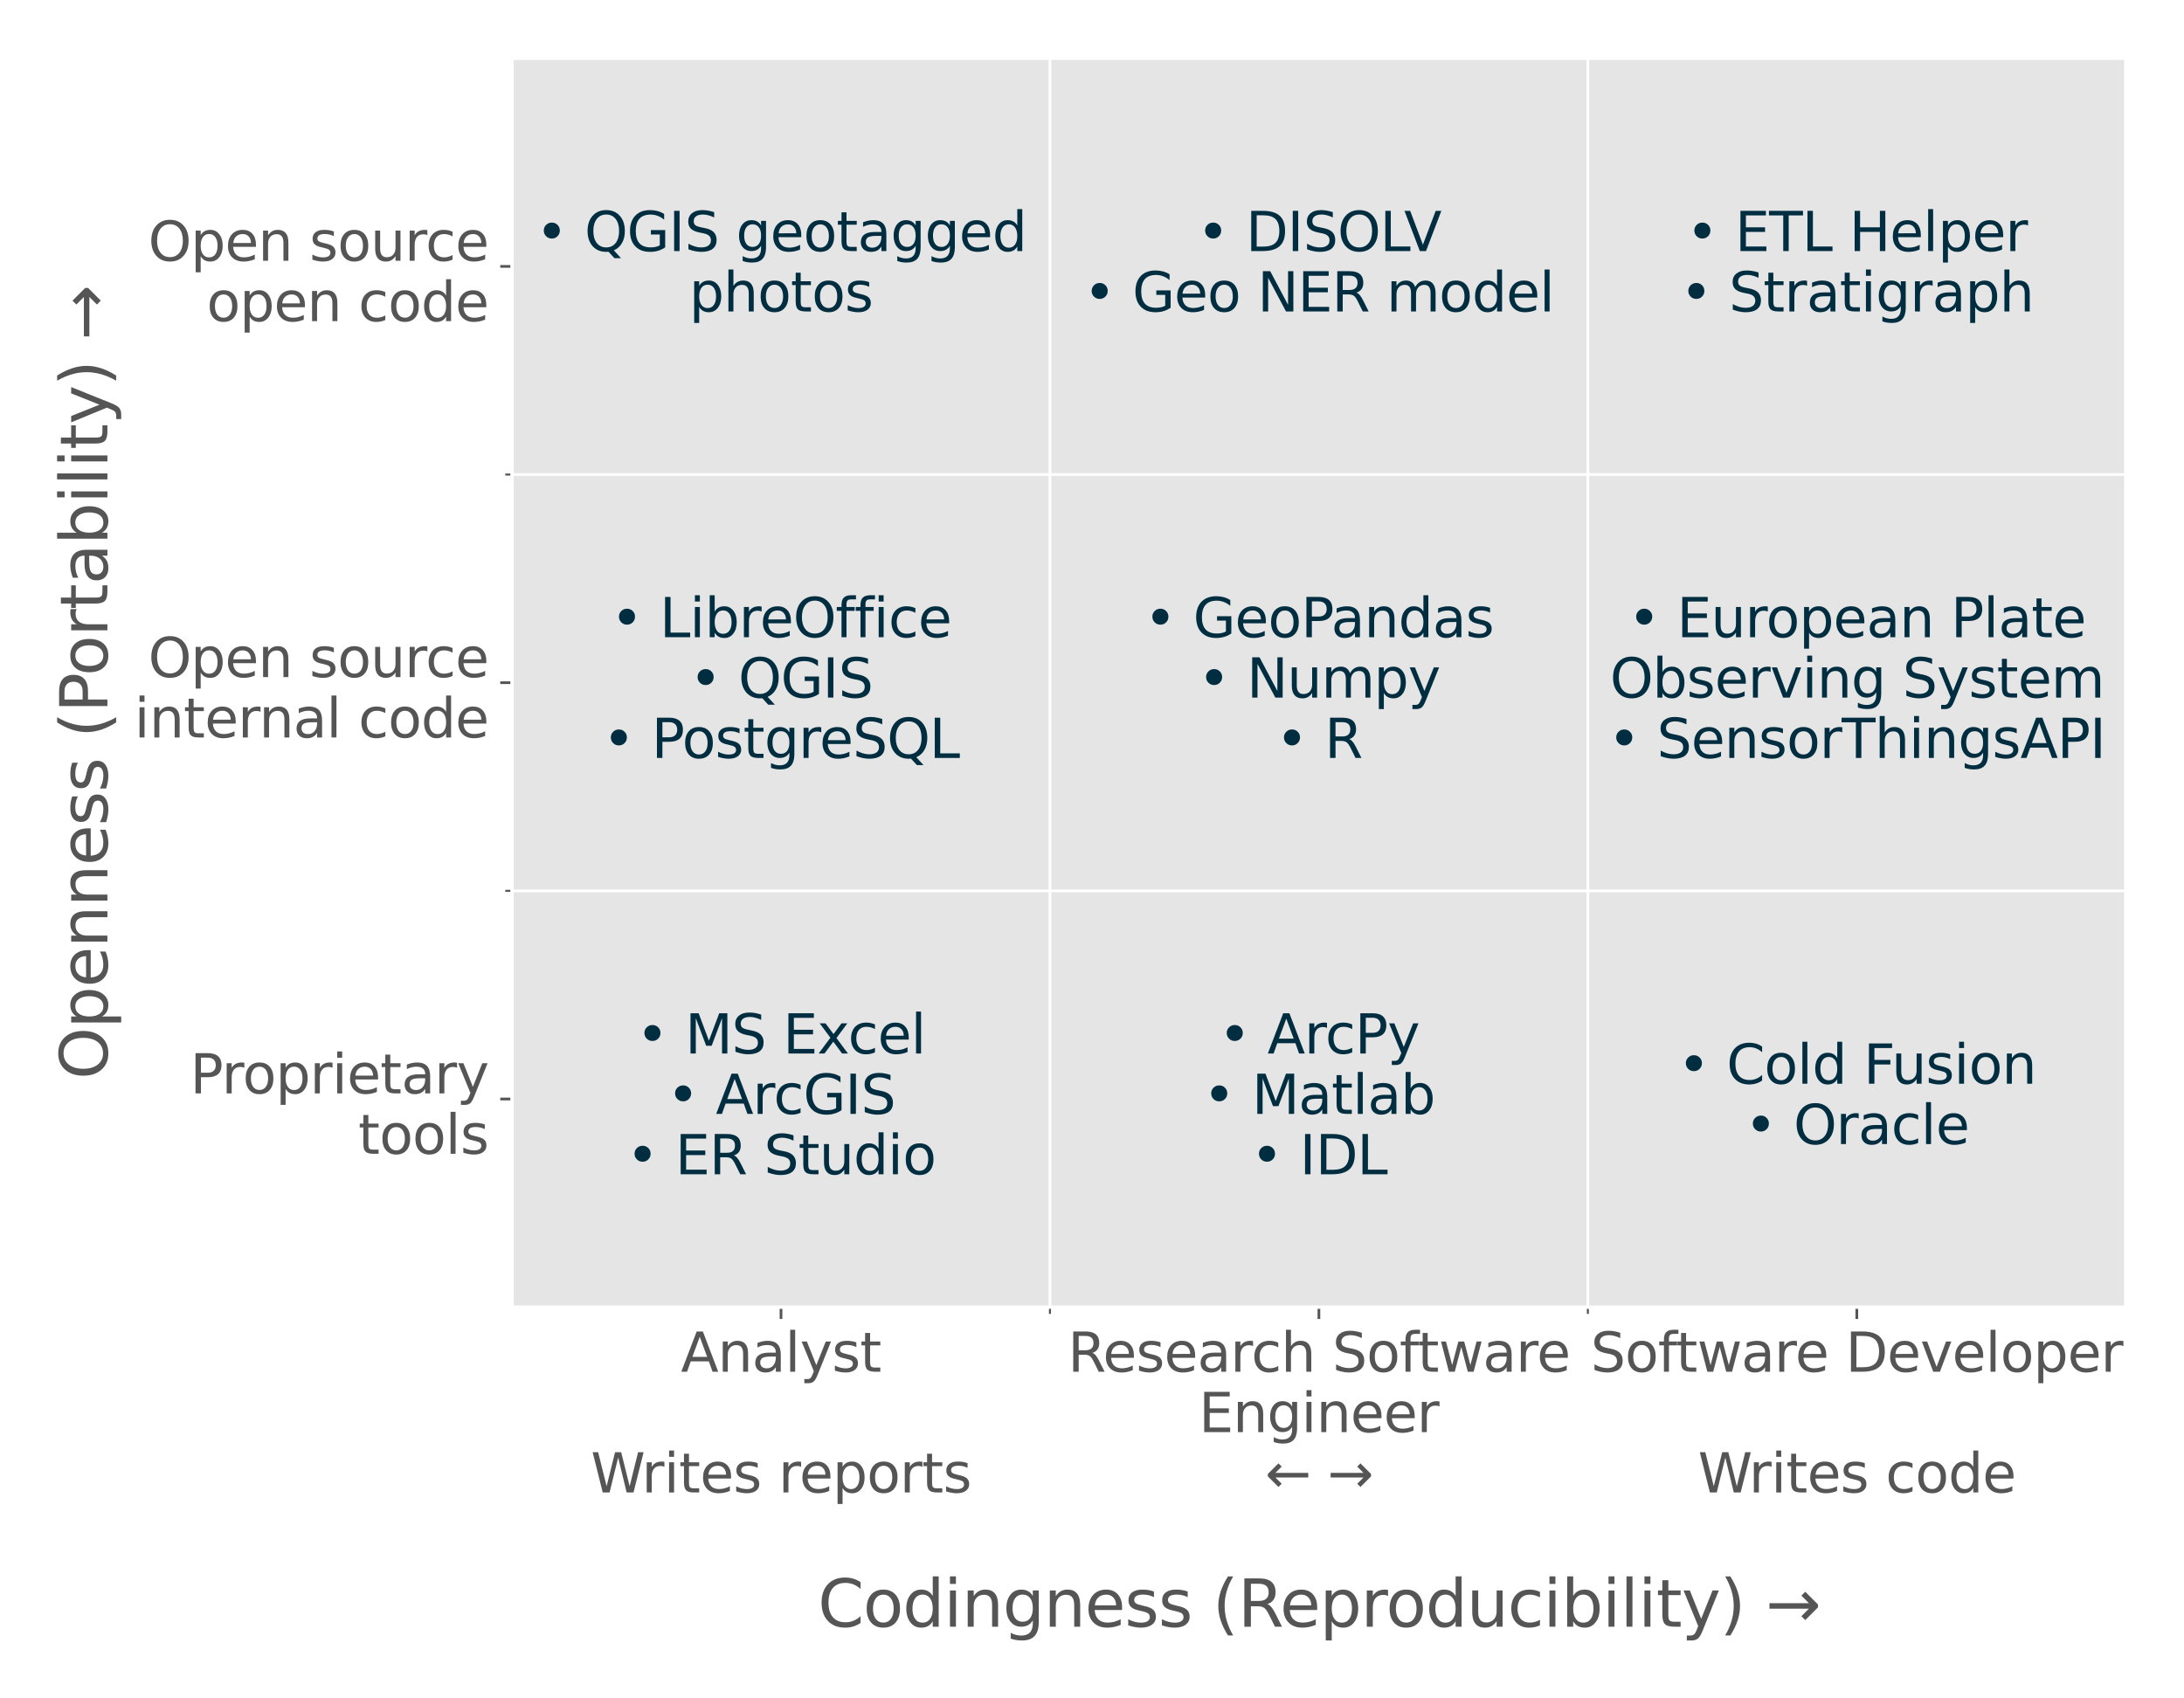 <?xml version="1.0" encoding="utf-8" standalone="no"?>
<!DOCTYPE svg PUBLIC "-//W3C//DTD SVG 1.1//EN"
  "http://www.w3.org/Graphics/SVG/1.1/DTD/svg11.dtd">
<svg height="504pt" version="1.1" viewBox="0 0 648 504" width="648pt" xmlns="http://www.w3.org/2000/svg" xmlns:xlink="http://www.w3.org/1999/xlink">
 <defs>
  <style type="text/css">*{stroke-linecap:butt;stroke-linejoin:round;}</style>
 </defs>
 <g id="figure_1">
  <g id="patch_1">
   <path d="M 0 504 
L 648 504 
L 648 0 
L 0 0 
z
" style="fill:#ffffff;"/>
  </g>
  <g id="axes_1">
   <g id="patch_2">
    <path d="M 151.927 387.904 
L 630.72 387.904 
L 630.72 17.28 
L 151.927 17.28 
z
" style="fill:#e5e5e5;"/>
   </g>
   <g id="matplotlib.axis_1">
    <g id="xtick_1">
     <g id="line2d_1">
      <defs>
       <path d="M 0 0 
L 0 3.5 
" id="m03abfd8c78" style="stroke:#555555;stroke-width:0.8;"/>
      </defs>
      <g>
       <use style="fill:#555555;stroke:#555555;stroke-width:0.8;" x="231.726" xlink:href="#m03abfd8c78" y="387.904"/>
      </g>
     </g>
     <g id="text_1">
      <!-- Analyst -->
      <g style="fill:#555555;" transform="translate(202.02 407.061)scale(0.16 -0.16)">
       <defs>
        <path d="M 2188 4044 
L 1331 1722 
L 3047 1722 
L 2188 4044 
z
M 1831 4666 
L 2547 4666 
L 4325 0 
L 3669 0 
L 3244 1197 
L 1141 1197 
L 716 0 
L 50 0 
L 1831 4666 
z
" id="DejaVuSans-41" transform="scale(0.016)"/>
        <path d="M 3513 2113 
L 3513 0 
L 2938 0 
L 2938 2094 
Q 2938 2591 2744 2837 
Q 2550 3084 2163 3084 
Q 1697 3084 1428 2787 
Q 1159 2491 1159 1978 
L 1159 0 
L 581 0 
L 581 3500 
L 1159 3500 
L 1159 2956 
Q 1366 3272 1645 3428 
Q 1925 3584 2291 3584 
Q 2894 3584 3203 3211 
Q 3513 2838 3513 2113 
z
" id="DejaVuSans-6e" transform="scale(0.016)"/>
        <path d="M 2194 1759 
Q 1497 1759 1228 1600 
Q 959 1441 959 1056 
Q 959 750 1161 570 
Q 1363 391 1709 391 
Q 2188 391 2477 730 
Q 2766 1069 2766 1631 
L 2766 1759 
L 2194 1759 
z
M 3341 1997 
L 3341 0 
L 2766 0 
L 2766 531 
Q 2569 213 2275 61 
Q 1981 -91 1556 -91 
Q 1019 -91 701 211 
Q 384 513 384 1019 
Q 384 1609 779 1909 
Q 1175 2209 1959 2209 
L 2766 2209 
L 2766 2266 
Q 2766 2663 2505 2880 
Q 2244 3097 1772 3097 
Q 1472 3097 1187 3025 
Q 903 2953 641 2809 
L 641 3341 
Q 956 3463 1253 3523 
Q 1550 3584 1831 3584 
Q 2591 3584 2966 3190 
Q 3341 2797 3341 1997 
z
" id="DejaVuSans-61" transform="scale(0.016)"/>
        <path d="M 603 4863 
L 1178 4863 
L 1178 0 
L 603 0 
L 603 4863 
z
" id="DejaVuSans-6c" transform="scale(0.016)"/>
        <path d="M 2059 -325 
Q 1816 -950 1584 -1140 
Q 1353 -1331 966 -1331 
L 506 -1331 
L 506 -850 
L 844 -850 
Q 1081 -850 1212 -737 
Q 1344 -625 1503 -206 
L 1606 56 
L 191 3500 
L 800 3500 
L 1894 763 
L 2988 3500 
L 3597 3500 
L 2059 -325 
z
" id="DejaVuSans-79" transform="scale(0.016)"/>
        <path d="M 2834 3397 
L 2834 2853 
Q 2591 2978 2328 3040 
Q 2066 3103 1784 3103 
Q 1356 3103 1142 2972 
Q 928 2841 928 2578 
Q 928 2378 1081 2264 
Q 1234 2150 1697 2047 
L 1894 2003 
Q 2506 1872 2764 1633 
Q 3022 1394 3022 966 
Q 3022 478 2636 193 
Q 2250 -91 1575 -91 
Q 1294 -91 989 -36 
Q 684 19 347 128 
L 347 722 
Q 666 556 975 473 
Q 1284 391 1588 391 
Q 1994 391 2212 530 
Q 2431 669 2431 922 
Q 2431 1156 2273 1281 
Q 2116 1406 1581 1522 
L 1381 1569 
Q 847 1681 609 1914 
Q 372 2147 372 2553 
Q 372 3047 722 3315 
Q 1072 3584 1716 3584 
Q 2034 3584 2315 3537 
Q 2597 3491 2834 3397 
z
" id="DejaVuSans-73" transform="scale(0.016)"/>
        <path d="M 1172 4494 
L 1172 3500 
L 2356 3500 
L 2356 3053 
L 1172 3053 
L 1172 1153 
Q 1172 725 1289 603 
Q 1406 481 1766 481 
L 2356 481 
L 2356 0 
L 1766 0 
Q 1100 0 847 248 
Q 594 497 594 1153 
L 594 3053 
L 172 3053 
L 172 3500 
L 594 3500 
L 594 4494 
L 1172 4494 
z
" id="DejaVuSans-74" transform="scale(0.016)"/>
       </defs>
       <use xlink:href="#DejaVuSans-41"/>
       <use x="68.408" xlink:href="#DejaVuSans-6e"/>
       <use x="131.787" xlink:href="#DejaVuSans-61"/>
       <use x="193.066" xlink:href="#DejaVuSans-6c"/>
       <use x="220.85" xlink:href="#DejaVuSans-79"/>
       <use x="280.029" xlink:href="#DejaVuSans-73"/>
       <use x="332.129" xlink:href="#DejaVuSans-74"/>
      </g>
      <!--  -->
      <g style="fill:#555555;" transform="translate(231.726 424.978)scale(0.16 -0.16)"/>
      <!-- Writes reports -->
      <g style="fill:#555555;" transform="translate(175.298 442.894)scale(0.16 -0.16)">
       <defs>
        <path d="M 213 4666 
L 850 4666 
L 1831 722 
L 2809 4666 
L 3519 4666 
L 4500 722 
L 5478 4666 
L 6119 4666 
L 4947 0 
L 4153 0 
L 3169 4050 
L 2175 0 
L 1381 0 
L 213 4666 
z
" id="DejaVuSans-57" transform="scale(0.016)"/>
        <path d="M 2631 2963 
Q 2534 3019 2420 3045 
Q 2306 3072 2169 3072 
Q 1681 3072 1420 2755 
Q 1159 2438 1159 1844 
L 1159 0 
L 581 0 
L 581 3500 
L 1159 3500 
L 1159 2956 
Q 1341 3275 1631 3429 
Q 1922 3584 2338 3584 
Q 2397 3584 2469 3576 
Q 2541 3569 2628 3553 
L 2631 2963 
z
" id="DejaVuSans-72" transform="scale(0.016)"/>
        <path d="M 603 3500 
L 1178 3500 
L 1178 0 
L 603 0 
L 603 3500 
z
M 603 4863 
L 1178 4863 
L 1178 4134 
L 603 4134 
L 603 4863 
z
" id="DejaVuSans-69" transform="scale(0.016)"/>
        <path d="M 3597 1894 
L 3597 1613 
L 953 1613 
Q 991 1019 1311 708 
Q 1631 397 2203 397 
Q 2534 397 2845 478 
Q 3156 559 3463 722 
L 3463 178 
Q 3153 47 2828 -22 
Q 2503 -91 2169 -91 
Q 1331 -91 842 396 
Q 353 884 353 1716 
Q 353 2575 817 3079 
Q 1281 3584 2069 3584 
Q 2775 3584 3186 3129 
Q 3597 2675 3597 1894 
z
M 3022 2063 
Q 3016 2534 2758 2815 
Q 2500 3097 2075 3097 
Q 1594 3097 1305 2825 
Q 1016 2553 972 2059 
L 3022 2063 
z
" id="DejaVuSans-65" transform="scale(0.016)"/>
        <path id="DejaVuSans-20" transform="scale(0.016)"/>
        <path d="M 1159 525 
L 1159 -1331 
L 581 -1331 
L 581 3500 
L 1159 3500 
L 1159 2969 
Q 1341 3281 1617 3432 
Q 1894 3584 2278 3584 
Q 2916 3584 3314 3078 
Q 3713 2572 3713 1747 
Q 3713 922 3314 415 
Q 2916 -91 2278 -91 
Q 1894 -91 1617 61 
Q 1341 213 1159 525 
z
M 3116 1747 
Q 3116 2381 2855 2742 
Q 2594 3103 2138 3103 
Q 1681 3103 1420 2742 
Q 1159 2381 1159 1747 
Q 1159 1113 1420 752 
Q 1681 391 2138 391 
Q 2594 391 2855 752 
Q 3116 1113 3116 1747 
z
" id="DejaVuSans-70" transform="scale(0.016)"/>
        <path d="M 1959 3097 
Q 1497 3097 1228 2736 
Q 959 2375 959 1747 
Q 959 1119 1226 758 
Q 1494 397 1959 397 
Q 2419 397 2687 759 
Q 2956 1122 2956 1747 
Q 2956 2369 2687 2733 
Q 2419 3097 1959 3097 
z
M 1959 3584 
Q 2709 3584 3137 3096 
Q 3566 2609 3566 1747 
Q 3566 888 3137 398 
Q 2709 -91 1959 -91 
Q 1206 -91 779 398 
Q 353 888 353 1747 
Q 353 2609 779 3096 
Q 1206 3584 1959 3584 
z
" id="DejaVuSans-6f" transform="scale(0.016)"/>
       </defs>
       <use xlink:href="#DejaVuSans-57"/>
       <use x="94.377" xlink:href="#DejaVuSans-72"/>
       <use x="135.49" xlink:href="#DejaVuSans-69"/>
       <use x="163.273" xlink:href="#DejaVuSans-74"/>
       <use x="202.482" xlink:href="#DejaVuSans-65"/>
       <use x="264.006" xlink:href="#DejaVuSans-73"/>
       <use x="316.105" xlink:href="#DejaVuSans-20"/>
       <use x="347.893" xlink:href="#DejaVuSans-72"/>
       <use x="386.756" xlink:href="#DejaVuSans-65"/>
       <use x="448.279" xlink:href="#DejaVuSans-70"/>
       <use x="511.756" xlink:href="#DejaVuSans-6f"/>
       <use x="572.938" xlink:href="#DejaVuSans-72"/>
       <use x="614.051" xlink:href="#DejaVuSans-74"/>
       <use x="653.26" xlink:href="#DejaVuSans-73"/>
      </g>
      <!--  -->
      <g style="fill:#555555;" transform="translate(231.726 460.81)scale(0.16 -0.16)"/>
     </g>
    </g>
    <g id="xtick_2">
     <g id="line2d_2">
      <g>
       <use style="fill:#555555;stroke:#555555;stroke-width:0.8;" x="391.324" xlink:href="#m03abfd8c78" y="387.904"/>
      </g>
     </g>
     <g id="text_2">
      <!-- Research Software -->
      <g style="fill:#555555;" transform="translate(316.827 407.061)scale(0.16 -0.16)">
       <defs>
        <path d="M 2841 2188 
Q 3044 2119 3236 1894 
Q 3428 1669 3622 1275 
L 4263 0 
L 3584 0 
L 2988 1197 
Q 2756 1666 2539 1819 
Q 2322 1972 1947 1972 
L 1259 1972 
L 1259 0 
L 628 0 
L 628 4666 
L 2053 4666 
Q 2853 4666 3247 4331 
Q 3641 3997 3641 3322 
Q 3641 2881 3436 2590 
Q 3231 2300 2841 2188 
z
M 1259 4147 
L 1259 2491 
L 2053 2491 
Q 2509 2491 2742 2702 
Q 2975 2913 2975 3322 
Q 2975 3731 2742 3939 
Q 2509 4147 2053 4147 
L 1259 4147 
z
" id="DejaVuSans-52" transform="scale(0.016)"/>
        <path d="M 3122 3366 
L 3122 2828 
Q 2878 2963 2633 3030 
Q 2388 3097 2138 3097 
Q 1578 3097 1268 2742 
Q 959 2388 959 1747 
Q 959 1106 1268 751 
Q 1578 397 2138 397 
Q 2388 397 2633 464 
Q 2878 531 3122 666 
L 3122 134 
Q 2881 22 2623 -34 
Q 2366 -91 2075 -91 
Q 1284 -91 818 406 
Q 353 903 353 1747 
Q 353 2603 823 3093 
Q 1294 3584 2113 3584 
Q 2378 3584 2631 3529 
Q 2884 3475 3122 3366 
z
" id="DejaVuSans-63" transform="scale(0.016)"/>
        <path d="M 3513 2113 
L 3513 0 
L 2938 0 
L 2938 2094 
Q 2938 2591 2744 2837 
Q 2550 3084 2163 3084 
Q 1697 3084 1428 2787 
Q 1159 2491 1159 1978 
L 1159 0 
L 581 0 
L 581 4863 
L 1159 4863 
L 1159 2956 
Q 1366 3272 1645 3428 
Q 1925 3584 2291 3584 
Q 2894 3584 3203 3211 
Q 3513 2838 3513 2113 
z
" id="DejaVuSans-68" transform="scale(0.016)"/>
        <path d="M 3425 4513 
L 3425 3897 
Q 3066 4069 2747 4153 
Q 2428 4238 2131 4238 
Q 1616 4238 1336 4038 
Q 1056 3838 1056 3469 
Q 1056 3159 1242 3001 
Q 1428 2844 1947 2747 
L 2328 2669 
Q 3034 2534 3370 2195 
Q 3706 1856 3706 1288 
Q 3706 609 3251 259 
Q 2797 -91 1919 -91 
Q 1588 -91 1214 -16 
Q 841 59 441 206 
L 441 856 
Q 825 641 1194 531 
Q 1563 422 1919 422 
Q 2459 422 2753 634 
Q 3047 847 3047 1241 
Q 3047 1584 2836 1778 
Q 2625 1972 2144 2069 
L 1759 2144 
Q 1053 2284 737 2584 
Q 422 2884 422 3419 
Q 422 4038 858 4394 
Q 1294 4750 2059 4750 
Q 2388 4750 2728 4690 
Q 3069 4631 3425 4513 
z
" id="DejaVuSans-53" transform="scale(0.016)"/>
        <path d="M 2375 4863 
L 2375 4384 
L 1825 4384 
Q 1516 4384 1395 4259 
Q 1275 4134 1275 3809 
L 1275 3500 
L 2222 3500 
L 2222 3053 
L 1275 3053 
L 1275 0 
L 697 0 
L 697 3053 
L 147 3053 
L 147 3500 
L 697 3500 
L 697 3744 
Q 697 4328 969 4595 
Q 1241 4863 1831 4863 
L 2375 4863 
z
" id="DejaVuSans-66" transform="scale(0.016)"/>
        <path d="M 269 3500 
L 844 3500 
L 1563 769 
L 2278 3500 
L 2956 3500 
L 3675 769 
L 4391 3500 
L 4966 3500 
L 4050 0 
L 3372 0 
L 2619 2869 
L 1863 0 
L 1184 0 
L 269 3500 
z
" id="DejaVuSans-77" transform="scale(0.016)"/>
       </defs>
       <use xlink:href="#DejaVuSans-52"/>
       <use x="64.982" xlink:href="#DejaVuSans-65"/>
       <use x="126.506" xlink:href="#DejaVuSans-73"/>
       <use x="178.605" xlink:href="#DejaVuSans-65"/>
       <use x="240.129" xlink:href="#DejaVuSans-61"/>
       <use x="301.408" xlink:href="#DejaVuSans-72"/>
       <use x="340.271" xlink:href="#DejaVuSans-63"/>
       <use x="395.252" xlink:href="#DejaVuSans-68"/>
       <use x="458.631" xlink:href="#DejaVuSans-20"/>
       <use x="490.418" xlink:href="#DejaVuSans-53"/>
       <use x="553.895" xlink:href="#DejaVuSans-6f"/>
       <use x="615.076" xlink:href="#DejaVuSans-66"/>
       <use x="648.531" xlink:href="#DejaVuSans-74"/>
       <use x="687.74" xlink:href="#DejaVuSans-77"/>
       <use x="769.527" xlink:href="#DejaVuSans-61"/>
       <use x="830.807" xlink:href="#DejaVuSans-72"/>
       <use x="869.67" xlink:href="#DejaVuSans-65"/>
      </g>
      <!-- Engineer -->
      <g style="fill:#555555;" transform="translate(355.693 424.978)scale(0.16 -0.16)">
       <defs>
        <path d="M 628 4666 
L 3578 4666 
L 3578 4134 
L 1259 4134 
L 1259 2753 
L 3481 2753 
L 3481 2222 
L 1259 2222 
L 1259 531 
L 3634 531 
L 3634 0 
L 628 0 
L 628 4666 
z
" id="DejaVuSans-45" transform="scale(0.016)"/>
        <path d="M 2906 1791 
Q 2906 2416 2648 2759 
Q 2391 3103 1925 3103 
Q 1463 3103 1205 2759 
Q 947 2416 947 1791 
Q 947 1169 1205 825 
Q 1463 481 1925 481 
Q 2391 481 2648 825 
Q 2906 1169 2906 1791 
z
M 3481 434 
Q 3481 -459 3084 -895 
Q 2688 -1331 1869 -1331 
Q 1566 -1331 1297 -1286 
Q 1028 -1241 775 -1147 
L 775 -588 
Q 1028 -725 1275 -790 
Q 1522 -856 1778 -856 
Q 2344 -856 2625 -561 
Q 2906 -266 2906 331 
L 2906 616 
Q 2728 306 2450 153 
Q 2172 0 1784 0 
Q 1141 0 747 490 
Q 353 981 353 1791 
Q 353 2603 747 3093 
Q 1141 3584 1784 3584 
Q 2172 3584 2450 3431 
Q 2728 3278 2906 2969 
L 2906 3500 
L 3481 3500 
L 3481 434 
z
" id="DejaVuSans-67" transform="scale(0.016)"/>
       </defs>
       <use xlink:href="#DejaVuSans-45"/>
       <use x="63.184" xlink:href="#DejaVuSans-6e"/>
       <use x="126.562" xlink:href="#DejaVuSans-67"/>
       <use x="190.039" xlink:href="#DejaVuSans-69"/>
       <use x="217.822" xlink:href="#DejaVuSans-6e"/>
       <use x="281.201" xlink:href="#DejaVuSans-65"/>
       <use x="342.725" xlink:href="#DejaVuSans-65"/>
       <use x="404.248" xlink:href="#DejaVuSans-72"/>
      </g>
      <!-- ← → -->
      <g style="fill:#555555;" transform="translate(375.373 442.894)scale(0.16 -0.16)">
       <defs>
        <path d="M 313 1866 
L 313 2147 
L 1541 3375 
L 1916 3000 
L 1188 2272 
L 4997 2272 
L 4997 1741 
L 1188 1741 
L 1916 1013 
L 1541 638 
L 313 1866 
z
" id="DejaVuSans-2190" transform="scale(0.016)"/>
        <path d="M 5050 2147 
L 5050 1866 
L 3822 638 
L 3447 1013 
L 4175 1741 
L 366 1741 
L 366 2272 
L 4175 2272 
L 3447 3000 
L 3822 3375 
L 5050 2147 
z
" id="DejaVuSans-2192" transform="scale(0.016)"/>
       </defs>
       <use xlink:href="#DejaVuSans-2190"/>
       <use x="83.789" xlink:href="#DejaVuSans-20"/>
       <use x="115.576" xlink:href="#DejaVuSans-2192"/>
      </g>
      <!--  -->
      <g style="fill:#555555;" transform="translate(391.324 460.81)scale(0.16 -0.16)"/>
     </g>
    </g>
    <g id="xtick_3">
     <g id="line2d_3">
      <g>
       <use style="fill:#555555;stroke:#555555;stroke-width:0.8;" x="550.921" xlink:href="#m03abfd8c78" y="387.904"/>
      </g>
     </g>
     <g id="text_3">
      <!-- Software Developer -->
      <g style="fill:#555555;" transform="translate(471.969 407.061)scale(0.16 -0.16)">
       <defs>
        <path d="M 1259 4147 
L 1259 519 
L 2022 519 
Q 2988 519 3436 956 
Q 3884 1394 3884 2338 
Q 3884 3275 3436 3711 
Q 2988 4147 2022 4147 
L 1259 4147 
z
M 628 4666 
L 1925 4666 
Q 3281 4666 3915 4102 
Q 4550 3538 4550 2338 
Q 4550 1131 3912 565 
Q 3275 0 1925 0 
L 628 0 
L 628 4666 
z
" id="DejaVuSans-44" transform="scale(0.016)"/>
        <path d="M 191 3500 
L 800 3500 
L 1894 563 
L 2988 3500 
L 3597 3500 
L 2284 0 
L 1503 0 
L 191 3500 
z
" id="DejaVuSans-76" transform="scale(0.016)"/>
       </defs>
       <use xlink:href="#DejaVuSans-53"/>
       <use x="63.477" xlink:href="#DejaVuSans-6f"/>
       <use x="124.658" xlink:href="#DejaVuSans-66"/>
       <use x="158.113" xlink:href="#DejaVuSans-74"/>
       <use x="197.322" xlink:href="#DejaVuSans-77"/>
       <use x="279.109" xlink:href="#DejaVuSans-61"/>
       <use x="340.389" xlink:href="#DejaVuSans-72"/>
       <use x="379.252" xlink:href="#DejaVuSans-65"/>
       <use x="440.775" xlink:href="#DejaVuSans-20"/>
       <use x="472.562" xlink:href="#DejaVuSans-44"/>
       <use x="549.564" xlink:href="#DejaVuSans-65"/>
       <use x="611.088" xlink:href="#DejaVuSans-76"/>
       <use x="670.268" xlink:href="#DejaVuSans-65"/>
       <use x="731.791" xlink:href="#DejaVuSans-6c"/>
       <use x="759.574" xlink:href="#DejaVuSans-6f"/>
       <use x="820.756" xlink:href="#DejaVuSans-70"/>
       <use x="884.232" xlink:href="#DejaVuSans-65"/>
       <use x="945.756" xlink:href="#DejaVuSans-72"/>
      </g>
      <!--  -->
      <g style="fill:#555555;" transform="translate(550.921 424.978)scale(0.16 -0.16)"/>
      <!-- Writes code -->
      <g style="fill:#555555;" transform="translate(503.796 442.894)scale(0.16 -0.16)">
       <defs>
        <path d="M 2906 2969 
L 2906 4863 
L 3481 4863 
L 3481 0 
L 2906 0 
L 2906 525 
Q 2725 213 2448 61 
Q 2172 -91 1784 -91 
Q 1150 -91 751 415 
Q 353 922 353 1747 
Q 353 2572 751 3078 
Q 1150 3584 1784 3584 
Q 2172 3584 2448 3432 
Q 2725 3281 2906 2969 
z
M 947 1747 
Q 947 1113 1208 752 
Q 1469 391 1925 391 
Q 2381 391 2643 752 
Q 2906 1113 2906 1747 
Q 2906 2381 2643 2742 
Q 2381 3103 1925 3103 
Q 1469 3103 1208 2742 
Q 947 2381 947 1747 
z
" id="DejaVuSans-64" transform="scale(0.016)"/>
       </defs>
       <use xlink:href="#DejaVuSans-57"/>
       <use x="94.377" xlink:href="#DejaVuSans-72"/>
       <use x="135.49" xlink:href="#DejaVuSans-69"/>
       <use x="163.273" xlink:href="#DejaVuSans-74"/>
       <use x="202.482" xlink:href="#DejaVuSans-65"/>
       <use x="264.006" xlink:href="#DejaVuSans-73"/>
       <use x="316.105" xlink:href="#DejaVuSans-20"/>
       <use x="347.893" xlink:href="#DejaVuSans-63"/>
       <use x="402.873" xlink:href="#DejaVuSans-6f"/>
       <use x="464.055" xlink:href="#DejaVuSans-64"/>
       <use x="527.531" xlink:href="#DejaVuSans-65"/>
      </g>
      <!--  -->
      <g style="fill:#555555;" transform="translate(550.921 460.81)scale(0.16 -0.16)"/>
     </g>
    </g>
    <g id="xtick_4">
     <g id="line2d_4">
      <path clip-path="url(#pd895ce29f9)" d="M 311.525 387.904 
L 311.525 17.28 
" style="fill:none;stroke:#ffffff;stroke-linecap:square;stroke-width:0.8;"/>
     </g>
     <g id="line2d_5">
      <defs>
       <path d="M 0 0 
L 0 2 
" id="m1d771b46d3" style="stroke:#555555;stroke-width:0.6;"/>
      </defs>
      <g>
       <use style="fill:#555555;stroke:#555555;stroke-width:0.6;" x="311.525" xlink:href="#m1d771b46d3" y="387.904"/>
      </g>
     </g>
    </g>
    <g id="xtick_5">
     <g id="line2d_6">
      <path clip-path="url(#pd895ce29f9)" d="M 471.122 387.904 
L 471.122 17.28 
" style="fill:none;stroke:#ffffff;stroke-linecap:square;stroke-width:0.8;"/>
     </g>
     <g id="line2d_7">
      <g>
       <use style="fill:#555555;stroke:#555555;stroke-width:0.6;" x="471.122" xlink:href="#m1d771b46d3" y="387.904"/>
      </g>
     </g>
    </g>
    <g id="text_4">
     <!-- Codingness (Reproducibility) → -->
     <g style="fill:#555555;" transform="translate(242.666 482.727)scale(0.192 -0.192)">
      <defs>
       <path d="M 4122 4306 
L 4122 3641 
Q 3803 3938 3442 4084 
Q 3081 4231 2675 4231 
Q 1875 4231 1450 3742 
Q 1025 3253 1025 2328 
Q 1025 1406 1450 917 
Q 1875 428 2675 428 
Q 3081 428 3442 575 
Q 3803 722 4122 1019 
L 4122 359 
Q 3791 134 3420 21 
Q 3050 -91 2638 -91 
Q 1578 -91 968 557 
Q 359 1206 359 2328 
Q 359 3453 968 4101 
Q 1578 4750 2638 4750 
Q 3056 4750 3426 4639 
Q 3797 4528 4122 4306 
z
" id="DejaVuSans-43" transform="scale(0.016)"/>
       <path d="M 1984 4856 
Q 1566 4138 1362 3434 
Q 1159 2731 1159 2009 
Q 1159 1288 1364 580 
Q 1569 -128 1984 -844 
L 1484 -844 
Q 1016 -109 783 600 
Q 550 1309 550 2009 
Q 550 2706 781 3412 
Q 1013 4119 1484 4856 
L 1984 4856 
z
" id="DejaVuSans-28" transform="scale(0.016)"/>
       <path d="M 544 1381 
L 544 3500 
L 1119 3500 
L 1119 1403 
Q 1119 906 1312 657 
Q 1506 409 1894 409 
Q 2359 409 2629 706 
Q 2900 1003 2900 1516 
L 2900 3500 
L 3475 3500 
L 3475 0 
L 2900 0 
L 2900 538 
Q 2691 219 2414 64 
Q 2138 -91 1772 -91 
Q 1169 -91 856 284 
Q 544 659 544 1381 
z
M 1991 3584 
L 1991 3584 
z
" id="DejaVuSans-75" transform="scale(0.016)"/>
       <path d="M 3116 1747 
Q 3116 2381 2855 2742 
Q 2594 3103 2138 3103 
Q 1681 3103 1420 2742 
Q 1159 2381 1159 1747 
Q 1159 1113 1420 752 
Q 1681 391 2138 391 
Q 2594 391 2855 752 
Q 3116 1113 3116 1747 
z
M 1159 2969 
Q 1341 3281 1617 3432 
Q 1894 3584 2278 3584 
Q 2916 3584 3314 3078 
Q 3713 2572 3713 1747 
Q 3713 922 3314 415 
Q 2916 -91 2278 -91 
Q 1894 -91 1617 61 
Q 1341 213 1159 525 
L 1159 0 
L 581 0 
L 581 4863 
L 1159 4863 
L 1159 2969 
z
" id="DejaVuSans-62" transform="scale(0.016)"/>
       <path d="M 513 4856 
L 1013 4856 
Q 1481 4119 1714 3412 
Q 1947 2706 1947 2009 
Q 1947 1309 1714 600 
Q 1481 -109 1013 -844 
L 513 -844 
Q 928 -128 1133 580 
Q 1338 1288 1338 2009 
Q 1338 2731 1133 3434 
Q 928 4138 513 4856 
z
" id="DejaVuSans-29" transform="scale(0.016)"/>
      </defs>
      <use xlink:href="#DejaVuSans-43"/>
      <use x="69.824" xlink:href="#DejaVuSans-6f"/>
      <use x="131.006" xlink:href="#DejaVuSans-64"/>
      <use x="194.482" xlink:href="#DejaVuSans-69"/>
      <use x="222.266" xlink:href="#DejaVuSans-6e"/>
      <use x="285.645" xlink:href="#DejaVuSans-67"/>
      <use x="349.121" xlink:href="#DejaVuSans-6e"/>
      <use x="412.5" xlink:href="#DejaVuSans-65"/>
      <use x="474.023" xlink:href="#DejaVuSans-73"/>
      <use x="526.123" xlink:href="#DejaVuSans-73"/>
      <use x="578.223" xlink:href="#DejaVuSans-20"/>
      <use x="610.01" xlink:href="#DejaVuSans-28"/>
      <use x="649.023" xlink:href="#DejaVuSans-52"/>
      <use x="714.006" xlink:href="#DejaVuSans-65"/>
      <use x="775.529" xlink:href="#DejaVuSans-70"/>
      <use x="839.006" xlink:href="#DejaVuSans-72"/>
      <use x="877.869" xlink:href="#DejaVuSans-6f"/>
      <use x="939.051" xlink:href="#DejaVuSans-64"/>
      <use x="1002.527" xlink:href="#DejaVuSans-75"/>
      <use x="1065.906" xlink:href="#DejaVuSans-63"/>
      <use x="1120.887" xlink:href="#DejaVuSans-69"/>
      <use x="1148.67" xlink:href="#DejaVuSans-62"/>
      <use x="1212.146" xlink:href="#DejaVuSans-69"/>
      <use x="1239.93" xlink:href="#DejaVuSans-6c"/>
      <use x="1267.713" xlink:href="#DejaVuSans-69"/>
      <use x="1295.496" xlink:href="#DejaVuSans-74"/>
      <use x="1334.705" xlink:href="#DejaVuSans-79"/>
      <use x="1393.885" xlink:href="#DejaVuSans-29"/>
      <use x="1432.898" xlink:href="#DejaVuSans-20"/>
      <use x="1464.686" xlink:href="#DejaVuSans-2192"/>
     </g>
    </g>
   </g>
   <g id="matplotlib.axis_2">
    <g id="ytick_1">
     <g id="line2d_8">
      <defs>
       <path d="M 0 0 
L -3.5 0 
" id="m6495a87361" style="stroke:#555555;stroke-width:0.8;"/>
      </defs>
      <g>
       <use style="fill:#555555;stroke:#555555;stroke-width:0.8;" x="151.927" xlink:href="#m6495a87361" y="326.133"/>
      </g>
     </g>
     <g id="text_5">
      <!-- Proprietary -->
      <g style="fill:#555555;" transform="translate(56.402 324.469)scale(0.16 -0.16)">
       <defs>
        <path d="M 1259 4147 
L 1259 2394 
L 2053 2394 
Q 2494 2394 2734 2622 
Q 2975 2850 2975 3272 
Q 2975 3691 2734 3919 
Q 2494 4147 2053 4147 
L 1259 4147 
z
M 628 4666 
L 2053 4666 
Q 2838 4666 3239 4311 
Q 3641 3956 3641 3272 
Q 3641 2581 3239 2228 
Q 2838 1875 2053 1875 
L 1259 1875 
L 1259 0 
L 628 0 
L 628 4666 
z
" id="DejaVuSans-50" transform="scale(0.016)"/>
       </defs>
       <use xlink:href="#DejaVuSans-50"/>
       <use x="58.553" xlink:href="#DejaVuSans-72"/>
       <use x="97.416" xlink:href="#DejaVuSans-6f"/>
       <use x="158.598" xlink:href="#DejaVuSans-70"/>
       <use x="222.074" xlink:href="#DejaVuSans-72"/>
       <use x="263.188" xlink:href="#DejaVuSans-69"/>
       <use x="290.971" xlink:href="#DejaVuSans-65"/>
       <use x="352.494" xlink:href="#DejaVuSans-74"/>
       <use x="391.703" xlink:href="#DejaVuSans-61"/>
       <use x="452.982" xlink:href="#DejaVuSans-72"/>
       <use x="494.096" xlink:href="#DejaVuSans-79"/>
      </g>
      <!-- tools -->
      <g style="fill:#555555;" transform="translate(106.294 342.386)scale(0.16 -0.16)">
       <use xlink:href="#DejaVuSans-74"/>
       <use x="39.209" xlink:href="#DejaVuSans-6f"/>
       <use x="100.391" xlink:href="#DejaVuSans-6f"/>
       <use x="161.572" xlink:href="#DejaVuSans-6c"/>
       <use x="189.355" xlink:href="#DejaVuSans-73"/>
      </g>
     </g>
    </g>
    <g id="ytick_2">
     <g id="line2d_9">
      <g>
       <use style="fill:#555555;stroke:#555555;stroke-width:0.8;" x="151.927" xlink:href="#m6495a87361" y="202.592"/>
      </g>
     </g>
     <g id="text_6">
      <!-- Open source -->
      <g style="fill:#555555;" transform="translate(43.98 200.928)scale(0.16 -0.16)">
       <defs>
        <path d="M 2522 4238 
Q 1834 4238 1429 3725 
Q 1025 3213 1025 2328 
Q 1025 1447 1429 934 
Q 1834 422 2522 422 
Q 3209 422 3611 934 
Q 4013 1447 4013 2328 
Q 4013 3213 3611 3725 
Q 3209 4238 2522 4238 
z
M 2522 4750 
Q 3503 4750 4090 4092 
Q 4678 3434 4678 2328 
Q 4678 1225 4090 567 
Q 3503 -91 2522 -91 
Q 1538 -91 948 565 
Q 359 1222 359 2328 
Q 359 3434 948 4092 
Q 1538 4750 2522 4750 
z
" id="DejaVuSans-4f" transform="scale(0.016)"/>
       </defs>
       <use xlink:href="#DejaVuSans-4f"/>
       <use x="78.711" xlink:href="#DejaVuSans-70"/>
       <use x="142.188" xlink:href="#DejaVuSans-65"/>
       <use x="203.711" xlink:href="#DejaVuSans-6e"/>
       <use x="267.09" xlink:href="#DejaVuSans-20"/>
       <use x="298.877" xlink:href="#DejaVuSans-73"/>
       <use x="350.977" xlink:href="#DejaVuSans-6f"/>
       <use x="412.158" xlink:href="#DejaVuSans-75"/>
       <use x="475.537" xlink:href="#DejaVuSans-72"/>
       <use x="514.4" xlink:href="#DejaVuSans-63"/>
       <use x="569.381" xlink:href="#DejaVuSans-65"/>
      </g>
      <!-- internal code -->
      <g style="fill:#555555;" transform="translate(39.862 218.845)scale(0.16 -0.16)">
       <use xlink:href="#DejaVuSans-69"/>
       <use x="27.783" xlink:href="#DejaVuSans-6e"/>
       <use x="91.162" xlink:href="#DejaVuSans-74"/>
       <use x="130.371" xlink:href="#DejaVuSans-65"/>
       <use x="191.895" xlink:href="#DejaVuSans-72"/>
       <use x="231.258" xlink:href="#DejaVuSans-6e"/>
       <use x="294.637" xlink:href="#DejaVuSans-61"/>
       <use x="355.916" xlink:href="#DejaVuSans-6c"/>
       <use x="383.699" xlink:href="#DejaVuSans-20"/>
       <use x="415.486" xlink:href="#DejaVuSans-63"/>
       <use x="470.467" xlink:href="#DejaVuSans-6f"/>
       <use x="531.648" xlink:href="#DejaVuSans-64"/>
       <use x="595.125" xlink:href="#DejaVuSans-65"/>
      </g>
     </g>
    </g>
    <g id="ytick_3">
     <g id="line2d_10">
      <g>
       <use style="fill:#555555;stroke:#555555;stroke-width:0.8;" x="151.927" xlink:href="#m6495a87361" y="79.051"/>
      </g>
     </g>
     <g id="text_7">
      <!-- Open source -->
      <g style="fill:#555555;" transform="translate(43.98 77.387)scale(0.16 -0.16)">
       <use xlink:href="#DejaVuSans-4f"/>
       <use x="78.711" xlink:href="#DejaVuSans-70"/>
       <use x="142.188" xlink:href="#DejaVuSans-65"/>
       <use x="203.711" xlink:href="#DejaVuSans-6e"/>
       <use x="267.09" xlink:href="#DejaVuSans-20"/>
       <use x="298.877" xlink:href="#DejaVuSans-73"/>
       <use x="350.977" xlink:href="#DejaVuSans-6f"/>
       <use x="412.158" xlink:href="#DejaVuSans-75"/>
       <use x="475.537" xlink:href="#DejaVuSans-72"/>
       <use x="514.4" xlink:href="#DejaVuSans-63"/>
       <use x="569.381" xlink:href="#DejaVuSans-65"/>
      </g>
      <!-- open code -->
      <g style="fill:#555555;" transform="translate(61.319 95.303)scale(0.16 -0.16)">
       <use xlink:href="#DejaVuSans-6f"/>
       <use x="61.182" xlink:href="#DejaVuSans-70"/>
       <use x="124.658" xlink:href="#DejaVuSans-65"/>
       <use x="186.182" xlink:href="#DejaVuSans-6e"/>
       <use x="249.561" xlink:href="#DejaVuSans-20"/>
       <use x="281.348" xlink:href="#DejaVuSans-63"/>
       <use x="336.328" xlink:href="#DejaVuSans-6f"/>
       <use x="397.51" xlink:href="#DejaVuSans-64"/>
       <use x="460.986" xlink:href="#DejaVuSans-65"/>
      </g>
     </g>
    </g>
    <g id="ytick_4">
     <g id="line2d_11">
      <path clip-path="url(#pd895ce29f9)" d="M 151.927 264.362 
L 630.72 264.362 
" style="fill:none;stroke:#ffffff;stroke-linecap:square;stroke-width:0.8;"/>
     </g>
     <g id="line2d_12">
      <defs>
       <path d="M 0 0 
L -2 0 
" id="m78f5ff76e7" style="stroke:#555555;stroke-width:0.6;"/>
      </defs>
      <g>
       <use style="fill:#555555;stroke:#555555;stroke-width:0.6;" x="151.927" xlink:href="#m78f5ff76e7" y="264.362"/>
      </g>
     </g>
    </g>
    <g id="ytick_5">
     <g id="line2d_13">
      <path clip-path="url(#pd895ce29f9)" d="M 151.927 140.821 
L 630.72 140.821 
" style="fill:none;stroke:#ffffff;stroke-linecap:square;stroke-width:0.8;"/>
     </g>
     <g id="line2d_14">
      <g>
       <use style="fill:#555555;stroke:#555555;stroke-width:0.6;" x="151.927" xlink:href="#m78f5ff76e7" y="140.821"/>
      </g>
     </g>
    </g>
    <g id="text_8">
     <!-- Openness (Portability) → -->
     <g style="fill:#555555;" transform="translate(31.869 320.313)rotate(-90)scale(0.192 -0.192)">
      <use xlink:href="#DejaVuSans-4f"/>
      <use x="78.711" xlink:href="#DejaVuSans-70"/>
      <use x="142.188" xlink:href="#DejaVuSans-65"/>
      <use x="203.711" xlink:href="#DejaVuSans-6e"/>
      <use x="267.09" xlink:href="#DejaVuSans-6e"/>
      <use x="330.469" xlink:href="#DejaVuSans-65"/>
      <use x="391.992" xlink:href="#DejaVuSans-73"/>
      <use x="444.092" xlink:href="#DejaVuSans-73"/>
      <use x="496.191" xlink:href="#DejaVuSans-20"/>
      <use x="527.979" xlink:href="#DejaVuSans-28"/>
      <use x="566.992" xlink:href="#DejaVuSans-50"/>
      <use x="623.67" xlink:href="#DejaVuSans-6f"/>
      <use x="684.852" xlink:href="#DejaVuSans-72"/>
      <use x="725.965" xlink:href="#DejaVuSans-74"/>
      <use x="765.174" xlink:href="#DejaVuSans-61"/>
      <use x="826.453" xlink:href="#DejaVuSans-62"/>
      <use x="889.93" xlink:href="#DejaVuSans-69"/>
      <use x="917.713" xlink:href="#DejaVuSans-6c"/>
      <use x="945.496" xlink:href="#DejaVuSans-69"/>
      <use x="973.279" xlink:href="#DejaVuSans-74"/>
      <use x="1012.488" xlink:href="#DejaVuSans-79"/>
      <use x="1071.668" xlink:href="#DejaVuSans-29"/>
      <use x="1110.682" xlink:href="#DejaVuSans-20"/>
      <use x="1142.469" xlink:href="#DejaVuSans-2192"/>
     </g>
    </g>
   </g>
   <g id="patch_3">
    <path d="M 151.927 387.904 
L 151.927 17.28 
" style="fill:none;stroke:#ffffff;stroke-linecap:square;stroke-linejoin:miter;"/>
   </g>
   <g id="patch_4">
    <path d="M 630.72 387.904 
L 630.72 17.28 
" style="fill:none;stroke:#ffffff;stroke-linecap:square;stroke-linejoin:miter;"/>
   </g>
   <g id="patch_5">
    <path d="M 151.927 387.904 
L 630.72 387.904 
" style="fill:none;stroke:#ffffff;stroke-linecap:square;stroke-linejoin:miter;"/>
   </g>
   <g id="patch_6">
    <path d="M 151.927 17.28 
L 630.72 17.28 
" style="fill:none;stroke:#ffffff;stroke-linecap:square;stroke-linejoin:miter;"/>
   </g>
   <g id="text_9">
    <!-- • MS Excel -->
    <g style="fill:#002e40;" transform="translate(188.747 312.631)scale(0.16 -0.16)">
     <defs>
      <path d="M 959 2381 
Q 959 2769 1229 3036 
Q 1500 3303 1894 3303 
Q 2281 3303 2548 3036 
Q 2816 2769 2816 2381 
Q 2816 1991 2547 1722 
Q 2278 1453 1888 1453 
Q 1497 1453 1228 1722 
Q 959 1991 959 2381 
z
" id="DejaVuSans-2022" transform="scale(0.016)"/>
      <path d="M 628 4666 
L 1569 4666 
L 2759 1491 
L 3956 4666 
L 4897 4666 
L 4897 0 
L 4281 0 
L 4281 4097 
L 3078 897 
L 2444 897 
L 1241 4097 
L 1241 0 
L 628 0 
L 628 4666 
z
" id="DejaVuSans-4d" transform="scale(0.016)"/>
      <path d="M 3513 3500 
L 2247 1797 
L 3578 0 
L 2900 0 
L 1881 1375 
L 863 0 
L 184 0 
L 1544 1831 
L 300 3500 
L 978 3500 
L 1906 2253 
L 2834 3500 
L 3513 3500 
z
" id="DejaVuSans-78" transform="scale(0.016)"/>
     </defs>
     <use xlink:href="#DejaVuSans-2022"/>
     <use x="58.984" xlink:href="#DejaVuSans-20"/>
     <use x="90.771" xlink:href="#DejaVuSans-4d"/>
     <use x="177.051" xlink:href="#DejaVuSans-53"/>
     <use x="240.527" xlink:href="#DejaVuSans-20"/>
     <use x="272.314" xlink:href="#DejaVuSans-45"/>
     <use x="335.498" xlink:href="#DejaVuSans-78"/>
     <use x="392.928" xlink:href="#DejaVuSans-63"/>
     <use x="447.908" xlink:href="#DejaVuSans-65"/>
     <use x="509.432" xlink:href="#DejaVuSans-6c"/>
    </g>
    <!-- • ArcGIS -->
    <g style="fill:#002e40;" transform="translate(197.847 330.548)scale(0.16 -0.16)">
     <defs>
      <path d="M 3809 666 
L 3809 1919 
L 2778 1919 
L 2778 2438 
L 4434 2438 
L 4434 434 
Q 4069 175 3628 42 
Q 3188 -91 2688 -91 
Q 1594 -91 976 548 
Q 359 1188 359 2328 
Q 359 3472 976 4111 
Q 1594 4750 2688 4750 
Q 3144 4750 3555 4637 
Q 3966 4525 4313 4306 
L 4313 3634 
Q 3963 3931 3569 4081 
Q 3175 4231 2741 4231 
Q 1884 4231 1454 3753 
Q 1025 3275 1025 2328 
Q 1025 1384 1454 906 
Q 1884 428 2741 428 
Q 3075 428 3337 486 
Q 3600 544 3809 666 
z
" id="DejaVuSans-47" transform="scale(0.016)"/>
      <path d="M 628 4666 
L 1259 4666 
L 1259 0 
L 628 0 
L 628 4666 
z
" id="DejaVuSans-49" transform="scale(0.016)"/>
     </defs>
     <use xlink:href="#DejaVuSans-2022"/>
     <use x="58.984" xlink:href="#DejaVuSans-20"/>
     <use x="90.771" xlink:href="#DejaVuSans-41"/>
     <use x="159.18" xlink:href="#DejaVuSans-72"/>
     <use x="198.043" xlink:href="#DejaVuSans-63"/>
     <use x="253.023" xlink:href="#DejaVuSans-47"/>
     <use x="330.514" xlink:href="#DejaVuSans-49"/>
     <use x="360.006" xlink:href="#DejaVuSans-53"/>
    </g>
    <!-- • ER Studio -->
    <g style="fill:#002e40;" transform="translate(185.827 348.464)scale(0.16 -0.16)">
     <use xlink:href="#DejaVuSans-2022"/>
     <use x="58.984" xlink:href="#DejaVuSans-20"/>
     <use x="90.771" xlink:href="#DejaVuSans-45"/>
     <use x="153.955" xlink:href="#DejaVuSans-52"/>
     <use x="223.438" xlink:href="#DejaVuSans-20"/>
     <use x="255.225" xlink:href="#DejaVuSans-53"/>
     <use x="318.701" xlink:href="#DejaVuSans-74"/>
     <use x="357.91" xlink:href="#DejaVuSans-75"/>
     <use x="421.289" xlink:href="#DejaVuSans-64"/>
     <use x="484.766" xlink:href="#DejaVuSans-69"/>
     <use x="512.549" xlink:href="#DejaVuSans-6f"/>
    </g>
   </g>
   <g id="text_10">
    <!-- • ArcPy -->
    <g style="fill:#002e40;" transform="translate(361.524 312.631)scale(0.16 -0.16)">
     <use xlink:href="#DejaVuSans-2022"/>
     <use x="58.984" xlink:href="#DejaVuSans-20"/>
     <use x="90.771" xlink:href="#DejaVuSans-41"/>
     <use x="159.18" xlink:href="#DejaVuSans-72"/>
     <use x="198.043" xlink:href="#DejaVuSans-63"/>
     <use x="253.023" xlink:href="#DejaVuSans-50"/>
     <use x="313.326" xlink:href="#DejaVuSans-79"/>
    </g>
    <!-- • Matlab -->
    <g style="fill:#002e40;" transform="translate(356.917 330.548)scale(0.16 -0.16)">
     <use xlink:href="#DejaVuSans-2022"/>
     <use x="58.984" xlink:href="#DejaVuSans-20"/>
     <use x="90.771" xlink:href="#DejaVuSans-4d"/>
     <use x="177.051" xlink:href="#DejaVuSans-61"/>
     <use x="238.33" xlink:href="#DejaVuSans-74"/>
     <use x="277.539" xlink:href="#DejaVuSans-6c"/>
     <use x="305.322" xlink:href="#DejaVuSans-61"/>
     <use x="366.602" xlink:href="#DejaVuSans-62"/>
    </g>
    <!-- • IDL -->
    <g style="fill:#002e40;" transform="translate(371.085 348.464)scale(0.16 -0.16)">
     <defs>
      <path d="M 628 4666 
L 1259 4666 
L 1259 531 
L 3531 531 
L 3531 0 
L 628 0 
L 628 4666 
z
" id="DejaVuSans-4c" transform="scale(0.016)"/>
     </defs>
     <use xlink:href="#DejaVuSans-2022"/>
     <use x="58.984" xlink:href="#DejaVuSans-20"/>
     <use x="90.771" xlink:href="#DejaVuSans-49"/>
     <use x="120.264" xlink:href="#DejaVuSans-44"/>
     <use x="197.266" xlink:href="#DejaVuSans-4c"/>
    </g>
   </g>
   <g id="text_11">
    <!-- • Cold Fusion -->
    <g style="fill:#002e40;" transform="translate(497.749 321.59)scale(0.16 -0.16)">
     <defs>
      <path d="M 628 4666 
L 3309 4666 
L 3309 4134 
L 1259 4134 
L 1259 2759 
L 3109 2759 
L 3109 2228 
L 1259 2228 
L 1259 0 
L 628 0 
L 628 4666 
z
" id="DejaVuSans-46" transform="scale(0.016)"/>
     </defs>
     <use xlink:href="#DejaVuSans-2022"/>
     <use x="58.984" xlink:href="#DejaVuSans-20"/>
     <use x="90.771" xlink:href="#DejaVuSans-43"/>
     <use x="160.596" xlink:href="#DejaVuSans-6f"/>
     <use x="221.777" xlink:href="#DejaVuSans-6c"/>
     <use x="249.561" xlink:href="#DejaVuSans-64"/>
     <use x="313.037" xlink:href="#DejaVuSans-20"/>
     <use x="344.824" xlink:href="#DejaVuSans-46"/>
     <use x="396.844" xlink:href="#DejaVuSans-75"/>
     <use x="460.223" xlink:href="#DejaVuSans-73"/>
     <use x="512.322" xlink:href="#DejaVuSans-69"/>
     <use x="540.105" xlink:href="#DejaVuSans-6f"/>
     <use x="601.287" xlink:href="#DejaVuSans-6e"/>
    </g>
    <!-- • Oracle -->
    <g style="fill:#002e40;" transform="translate(517.627 339.506)scale(0.16 -0.16)">
     <use xlink:href="#DejaVuSans-2022"/>
     <use x="58.984" xlink:href="#DejaVuSans-20"/>
     <use x="90.771" xlink:href="#DejaVuSans-4f"/>
     <use x="169.482" xlink:href="#DejaVuSans-72"/>
     <use x="210.596" xlink:href="#DejaVuSans-61"/>
     <use x="271.875" xlink:href="#DejaVuSans-63"/>
     <use x="326.855" xlink:href="#DejaVuSans-6c"/>
     <use x="354.639" xlink:href="#DejaVuSans-65"/>
    </g>
   </g>
   <g id="text_12">
    <!-- • LibreOffice -->
    <g style="fill:#002e40;" transform="translate(181.201 189.09)scale(0.16 -0.16)">
     <use xlink:href="#DejaVuSans-2022"/>
     <use x="58.984" xlink:href="#DejaVuSans-20"/>
     <use x="90.771" xlink:href="#DejaVuSans-4c"/>
     <use x="146.484" xlink:href="#DejaVuSans-69"/>
     <use x="174.268" xlink:href="#DejaVuSans-62"/>
     <use x="237.744" xlink:href="#DejaVuSans-72"/>
     <use x="276.607" xlink:href="#DejaVuSans-65"/>
     <use x="338.131" xlink:href="#DejaVuSans-4f"/>
     <use x="416.842" xlink:href="#DejaVuSans-66"/>
     <use x="452.047" xlink:href="#DejaVuSans-66"/>
     <use x="487.252" xlink:href="#DejaVuSans-69"/>
     <use x="515.035" xlink:href="#DejaVuSans-63"/>
     <use x="570.016" xlink:href="#DejaVuSans-65"/>
    </g>
    <!-- • QGIS -->
    <g style="fill:#002e40;" transform="translate(204.53 207.007)scale(0.16 -0.16)">
     <defs>
      <path d="M 2522 4238 
Q 1834 4238 1429 3725 
Q 1025 3213 1025 2328 
Q 1025 1447 1429 934 
Q 1834 422 2522 422 
Q 3209 422 3611 934 
Q 4013 1447 4013 2328 
Q 4013 3213 3611 3725 
Q 3209 4238 2522 4238 
z
M 3406 84 
L 4238 -825 
L 3475 -825 
L 2784 -78 
Q 2681 -84 2626 -87 
Q 2572 -91 2522 -91 
Q 1538 -91 948 567 
Q 359 1225 359 2328 
Q 359 3434 948 4092 
Q 1538 4750 2522 4750 
Q 3503 4750 4090 4092 
Q 4678 3434 4678 2328 
Q 4678 1516 4351 937 
Q 4025 359 3406 84 
z
" id="DejaVuSans-51" transform="scale(0.016)"/>
     </defs>
     <use xlink:href="#DejaVuSans-2022"/>
     <use x="58.984" xlink:href="#DejaVuSans-20"/>
     <use x="90.771" xlink:href="#DejaVuSans-51"/>
     <use x="169.482" xlink:href="#DejaVuSans-47"/>
     <use x="246.973" xlink:href="#DejaVuSans-49"/>
     <use x="276.465" xlink:href="#DejaVuSans-53"/>
    </g>
    <!-- • PostgreSQL -->
    <g style="fill:#002e40;" transform="translate(178.788 224.923)scale(0.16 -0.16)">
     <use xlink:href="#DejaVuSans-2022"/>
     <use x="58.984" xlink:href="#DejaVuSans-20"/>
     <use x="90.771" xlink:href="#DejaVuSans-50"/>
     <use x="147.449" xlink:href="#DejaVuSans-6f"/>
     <use x="208.631" xlink:href="#DejaVuSans-73"/>
     <use x="260.73" xlink:href="#DejaVuSans-74"/>
     <use x="299.939" xlink:href="#DejaVuSans-67"/>
     <use x="363.416" xlink:href="#DejaVuSans-72"/>
     <use x="402.279" xlink:href="#DejaVuSans-65"/>
     <use x="463.803" xlink:href="#DejaVuSans-53"/>
     <use x="527.279" xlink:href="#DejaVuSans-51"/>
     <use x="605.99" xlink:href="#DejaVuSans-4c"/>
    </g>
   </g>
   <g id="text_13">
    <!-- • GeoPandas -->
    <g style="fill:#002e40;" transform="translate(339.461 189.09)scale(0.16 -0.16)">
     <use xlink:href="#DejaVuSans-2022"/>
     <use x="58.984" xlink:href="#DejaVuSans-20"/>
     <use x="90.771" xlink:href="#DejaVuSans-47"/>
     <use x="168.262" xlink:href="#DejaVuSans-65"/>
     <use x="229.785" xlink:href="#DejaVuSans-6f"/>
     <use x="290.967" xlink:href="#DejaVuSans-50"/>
     <use x="346.77" xlink:href="#DejaVuSans-61"/>
     <use x="408.049" xlink:href="#DejaVuSans-6e"/>
     <use x="471.428" xlink:href="#DejaVuSans-64"/>
     <use x="534.904" xlink:href="#DejaVuSans-61"/>
     <use x="596.184" xlink:href="#DejaVuSans-73"/>
    </g>
    <!-- • Numpy -->
    <g style="fill:#002e40;" transform="translate(355.401 207.007)scale(0.16 -0.16)">
     <defs>
      <path d="M 628 4666 
L 1478 4666 
L 3547 763 
L 3547 4666 
L 4159 4666 
L 4159 0 
L 3309 0 
L 1241 3903 
L 1241 0 
L 628 0 
L 628 4666 
z
" id="DejaVuSans-4e" transform="scale(0.016)"/>
      <path d="M 3328 2828 
Q 3544 3216 3844 3400 
Q 4144 3584 4550 3584 
Q 5097 3584 5394 3201 
Q 5691 2819 5691 2113 
L 5691 0 
L 5113 0 
L 5113 2094 
Q 5113 2597 4934 2840 
Q 4756 3084 4391 3084 
Q 3944 3084 3684 2787 
Q 3425 2491 3425 1978 
L 3425 0 
L 2847 0 
L 2847 2094 
Q 2847 2600 2669 2842 
Q 2491 3084 2119 3084 
Q 1678 3084 1418 2786 
Q 1159 2488 1159 1978 
L 1159 0 
L 581 0 
L 581 3500 
L 1159 3500 
L 1159 2956 
Q 1356 3278 1631 3431 
Q 1906 3584 2284 3584 
Q 2666 3584 2933 3390 
Q 3200 3197 3328 2828 
z
" id="DejaVuSans-6d" transform="scale(0.016)"/>
     </defs>
     <use xlink:href="#DejaVuSans-2022"/>
     <use x="58.984" xlink:href="#DejaVuSans-20"/>
     <use x="90.771" xlink:href="#DejaVuSans-4e"/>
     <use x="165.576" xlink:href="#DejaVuSans-75"/>
     <use x="228.955" xlink:href="#DejaVuSans-6d"/>
     <use x="326.367" xlink:href="#DejaVuSans-70"/>
     <use x="389.844" xlink:href="#DejaVuSans-79"/>
    </g>
    <!-- • R -->
    <g style="fill:#002e40;" transform="translate(378.503 224.923)scale(0.16 -0.16)">
     <use xlink:href="#DejaVuSans-2022"/>
     <use x="58.984" xlink:href="#DejaVuSans-20"/>
     <use x="90.771" xlink:href="#DejaVuSans-52"/>
    </g>
   </g>
   <g id="text_14">
    <!-- • European Plate -->
    <g style="fill:#002e40;" transform="translate(483.007 189.09)scale(0.16 -0.16)">
     <use xlink:href="#DejaVuSans-2022"/>
     <use x="58.984" xlink:href="#DejaVuSans-20"/>
     <use x="90.771" xlink:href="#DejaVuSans-45"/>
     <use x="153.955" xlink:href="#DejaVuSans-75"/>
     <use x="217.334" xlink:href="#DejaVuSans-72"/>
     <use x="256.197" xlink:href="#DejaVuSans-6f"/>
     <use x="317.379" xlink:href="#DejaVuSans-70"/>
     <use x="380.855" xlink:href="#DejaVuSans-65"/>
     <use x="442.379" xlink:href="#DejaVuSans-61"/>
     <use x="503.658" xlink:href="#DejaVuSans-6e"/>
     <use x="567.037" xlink:href="#DejaVuSans-20"/>
     <use x="598.824" xlink:href="#DejaVuSans-50"/>
     <use x="659.127" xlink:href="#DejaVuSans-6c"/>
     <use x="686.91" xlink:href="#DejaVuSans-61"/>
     <use x="748.189" xlink:href="#DejaVuSans-74"/>
     <use x="787.398" xlink:href="#DejaVuSans-65"/>
    </g>
    <!-- Observing System -->
    <g style="fill:#002e40;" transform="translate(477.685 207.007)scale(0.16 -0.16)">
     <use xlink:href="#DejaVuSans-4f"/>
     <use x="78.711" xlink:href="#DejaVuSans-62"/>
     <use x="142.188" xlink:href="#DejaVuSans-73"/>
     <use x="194.287" xlink:href="#DejaVuSans-65"/>
     <use x="255.811" xlink:href="#DejaVuSans-72"/>
     <use x="296.924" xlink:href="#DejaVuSans-76"/>
     <use x="356.104" xlink:href="#DejaVuSans-69"/>
     <use x="383.887" xlink:href="#DejaVuSans-6e"/>
     <use x="447.266" xlink:href="#DejaVuSans-67"/>
     <use x="510.742" xlink:href="#DejaVuSans-20"/>
     <use x="542.529" xlink:href="#DejaVuSans-53"/>
     <use x="606.006" xlink:href="#DejaVuSans-79"/>
     <use x="665.186" xlink:href="#DejaVuSans-73"/>
     <use x="717.285" xlink:href="#DejaVuSans-74"/>
     <use x="756.494" xlink:href="#DejaVuSans-65"/>
     <use x="818.018" xlink:href="#DejaVuSans-6d"/>
    </g>
    <!-- • SensorThingsAPI -->
    <g style="fill:#002e40;" transform="translate(477.086 224.923)scale(0.16 -0.16)">
     <defs>
      <path d="M -19 4666 
L 3928 4666 
L 3928 4134 
L 2272 4134 
L 2272 0 
L 1638 0 
L 1638 4134 
L -19 4134 
L -19 4666 
z
" id="DejaVuSans-54" transform="scale(0.016)"/>
     </defs>
     <use xlink:href="#DejaVuSans-2022"/>
     <use x="58.984" xlink:href="#DejaVuSans-20"/>
     <use x="90.771" xlink:href="#DejaVuSans-53"/>
     <use x="154.248" xlink:href="#DejaVuSans-65"/>
     <use x="215.771" xlink:href="#DejaVuSans-6e"/>
     <use x="279.15" xlink:href="#DejaVuSans-73"/>
     <use x="331.25" xlink:href="#DejaVuSans-6f"/>
     <use x="392.432" xlink:href="#DejaVuSans-72"/>
     <use x="433.545" xlink:href="#DejaVuSans-54"/>
     <use x="494.629" xlink:href="#DejaVuSans-68"/>
     <use x="558.008" xlink:href="#DejaVuSans-69"/>
     <use x="585.791" xlink:href="#DejaVuSans-6e"/>
     <use x="649.17" xlink:href="#DejaVuSans-67"/>
     <use x="712.646" xlink:href="#DejaVuSans-73"/>
     <use x="764.746" xlink:href="#DejaVuSans-41"/>
     <use x="833.154" xlink:href="#DejaVuSans-50"/>
     <use x="893.457" xlink:href="#DejaVuSans-49"/>
    </g>
   </g>
   <g id="text_15">
    <!-- • QGIS geotagged -->
    <g style="fill:#002e40;" transform="translate(158.893 74.507)scale(0.16 -0.16)">
     <use xlink:href="#DejaVuSans-2022"/>
     <use x="58.984" xlink:href="#DejaVuSans-20"/>
     <use x="90.771" xlink:href="#DejaVuSans-51"/>
     <use x="169.482" xlink:href="#DejaVuSans-47"/>
     <use x="246.973" xlink:href="#DejaVuSans-49"/>
     <use x="276.465" xlink:href="#DejaVuSans-53"/>
     <use x="339.941" xlink:href="#DejaVuSans-20"/>
     <use x="371.729" xlink:href="#DejaVuSans-67"/>
     <use x="435.205" xlink:href="#DejaVuSans-65"/>
     <use x="496.729" xlink:href="#DejaVuSans-6f"/>
     <use x="557.91" xlink:href="#DejaVuSans-74"/>
     <use x="597.119" xlink:href="#DejaVuSans-61"/>
     <use x="658.398" xlink:href="#DejaVuSans-67"/>
     <use x="721.875" xlink:href="#DejaVuSans-67"/>
     <use x="785.352" xlink:href="#DejaVuSans-65"/>
     <use x="846.875" xlink:href="#DejaVuSans-64"/>
    </g>
    <!-- photos -->
    <g style="fill:#002e40;" transform="translate(204.483 92.424)scale(0.16 -0.16)">
     <use xlink:href="#DejaVuSans-70"/>
     <use x="63.477" xlink:href="#DejaVuSans-68"/>
     <use x="126.855" xlink:href="#DejaVuSans-6f"/>
     <use x="188.037" xlink:href="#DejaVuSans-74"/>
     <use x="227.246" xlink:href="#DejaVuSans-6f"/>
     <use x="288.428" xlink:href="#DejaVuSans-73"/>
    </g>
   </g>
   <g id="text_16">
    <!-- • DISOLV -->
    <g style="fill:#002e40;" transform="translate(355.116 74.507)scale(0.16 -0.16)">
     <defs>
      <path d="M 1831 0 
L 50 4666 
L 709 4666 
L 2188 738 
L 3669 4666 
L 4325 4666 
L 2547 0 
L 1831 0 
z
" id="DejaVuSans-56" transform="scale(0.016)"/>
     </defs>
     <use xlink:href="#DejaVuSans-2022"/>
     <use x="58.984" xlink:href="#DejaVuSans-20"/>
     <use x="90.771" xlink:href="#DejaVuSans-44"/>
     <use x="167.773" xlink:href="#DejaVuSans-49"/>
     <use x="197.266" xlink:href="#DejaVuSans-53"/>
     <use x="260.742" xlink:href="#DejaVuSans-4f"/>
     <use x="339.453" xlink:href="#DejaVuSans-4c"/>
     <use x="384.166" xlink:href="#DejaVuSans-56"/>
    </g>
    <!-- • Geo NER model -->
    <g style="fill:#002e40;" transform="translate(321.451 92.424)scale(0.16 -0.16)">
     <use xlink:href="#DejaVuSans-2022"/>
     <use x="58.984" xlink:href="#DejaVuSans-20"/>
     <use x="90.771" xlink:href="#DejaVuSans-47"/>
     <use x="168.262" xlink:href="#DejaVuSans-65"/>
     <use x="229.785" xlink:href="#DejaVuSans-6f"/>
     <use x="290.967" xlink:href="#DejaVuSans-20"/>
     <use x="322.754" xlink:href="#DejaVuSans-4e"/>
     <use x="397.559" xlink:href="#DejaVuSans-45"/>
     <use x="460.742" xlink:href="#DejaVuSans-52"/>
     <use x="530.225" xlink:href="#DejaVuSans-20"/>
     <use x="562.012" xlink:href="#DejaVuSans-6d"/>
     <use x="659.424" xlink:href="#DejaVuSans-6f"/>
     <use x="720.605" xlink:href="#DejaVuSans-64"/>
     <use x="784.082" xlink:href="#DejaVuSans-65"/>
     <use x="845.605" xlink:href="#DejaVuSans-6c"/>
    </g>
   </g>
   <g id="text_17">
    <!-- • ETL Helper -->
    <g style="fill:#002e40;" transform="translate(500.267 74.507)scale(0.16 -0.16)">
     <defs>
      <path d="M 628 4666 
L 1259 4666 
L 1259 2753 
L 3553 2753 
L 3553 4666 
L 4184 4666 
L 4184 0 
L 3553 0 
L 3553 2222 
L 1259 2222 
L 1259 0 
L 628 0 
L 628 4666 
z
" id="DejaVuSans-48" transform="scale(0.016)"/>
     </defs>
     <use xlink:href="#DejaVuSans-2022"/>
     <use x="58.984" xlink:href="#DejaVuSans-20"/>
     <use x="90.771" xlink:href="#DejaVuSans-45"/>
     <use x="153.955" xlink:href="#DejaVuSans-54"/>
     <use x="215.039" xlink:href="#DejaVuSans-4c"/>
     <use x="270.752" xlink:href="#DejaVuSans-20"/>
     <use x="302.539" xlink:href="#DejaVuSans-48"/>
     <use x="377.734" xlink:href="#DejaVuSans-65"/>
     <use x="439.258" xlink:href="#DejaVuSans-6c"/>
     <use x="467.041" xlink:href="#DejaVuSans-70"/>
     <use x="530.518" xlink:href="#DejaVuSans-65"/>
     <use x="592.041" xlink:href="#DejaVuSans-72"/>
    </g>
    <!-- • Stratigraph -->
    <g style="fill:#002e40;" transform="translate(498.476 92.424)scale(0.16 -0.16)">
     <use xlink:href="#DejaVuSans-2022"/>
     <use x="58.984" xlink:href="#DejaVuSans-20"/>
     <use x="90.771" xlink:href="#DejaVuSans-53"/>
     <use x="154.248" xlink:href="#DejaVuSans-74"/>
     <use x="193.457" xlink:href="#DejaVuSans-72"/>
     <use x="234.57" xlink:href="#DejaVuSans-61"/>
     <use x="295.85" xlink:href="#DejaVuSans-74"/>
     <use x="335.059" xlink:href="#DejaVuSans-69"/>
     <use x="362.842" xlink:href="#DejaVuSans-67"/>
     <use x="426.318" xlink:href="#DejaVuSans-72"/>
     <use x="467.432" xlink:href="#DejaVuSans-61"/>
     <use x="528.711" xlink:href="#DejaVuSans-70"/>
     <use x="592.188" xlink:href="#DejaVuSans-68"/>
    </g>
   </g>
  </g>
 </g>
 <defs>
  <clipPath id="pd895ce29f9">
   <rect height="370.623" width="478.793" x="151.927" y="17.28"/>
  </clipPath>
 </defs>
</svg>
